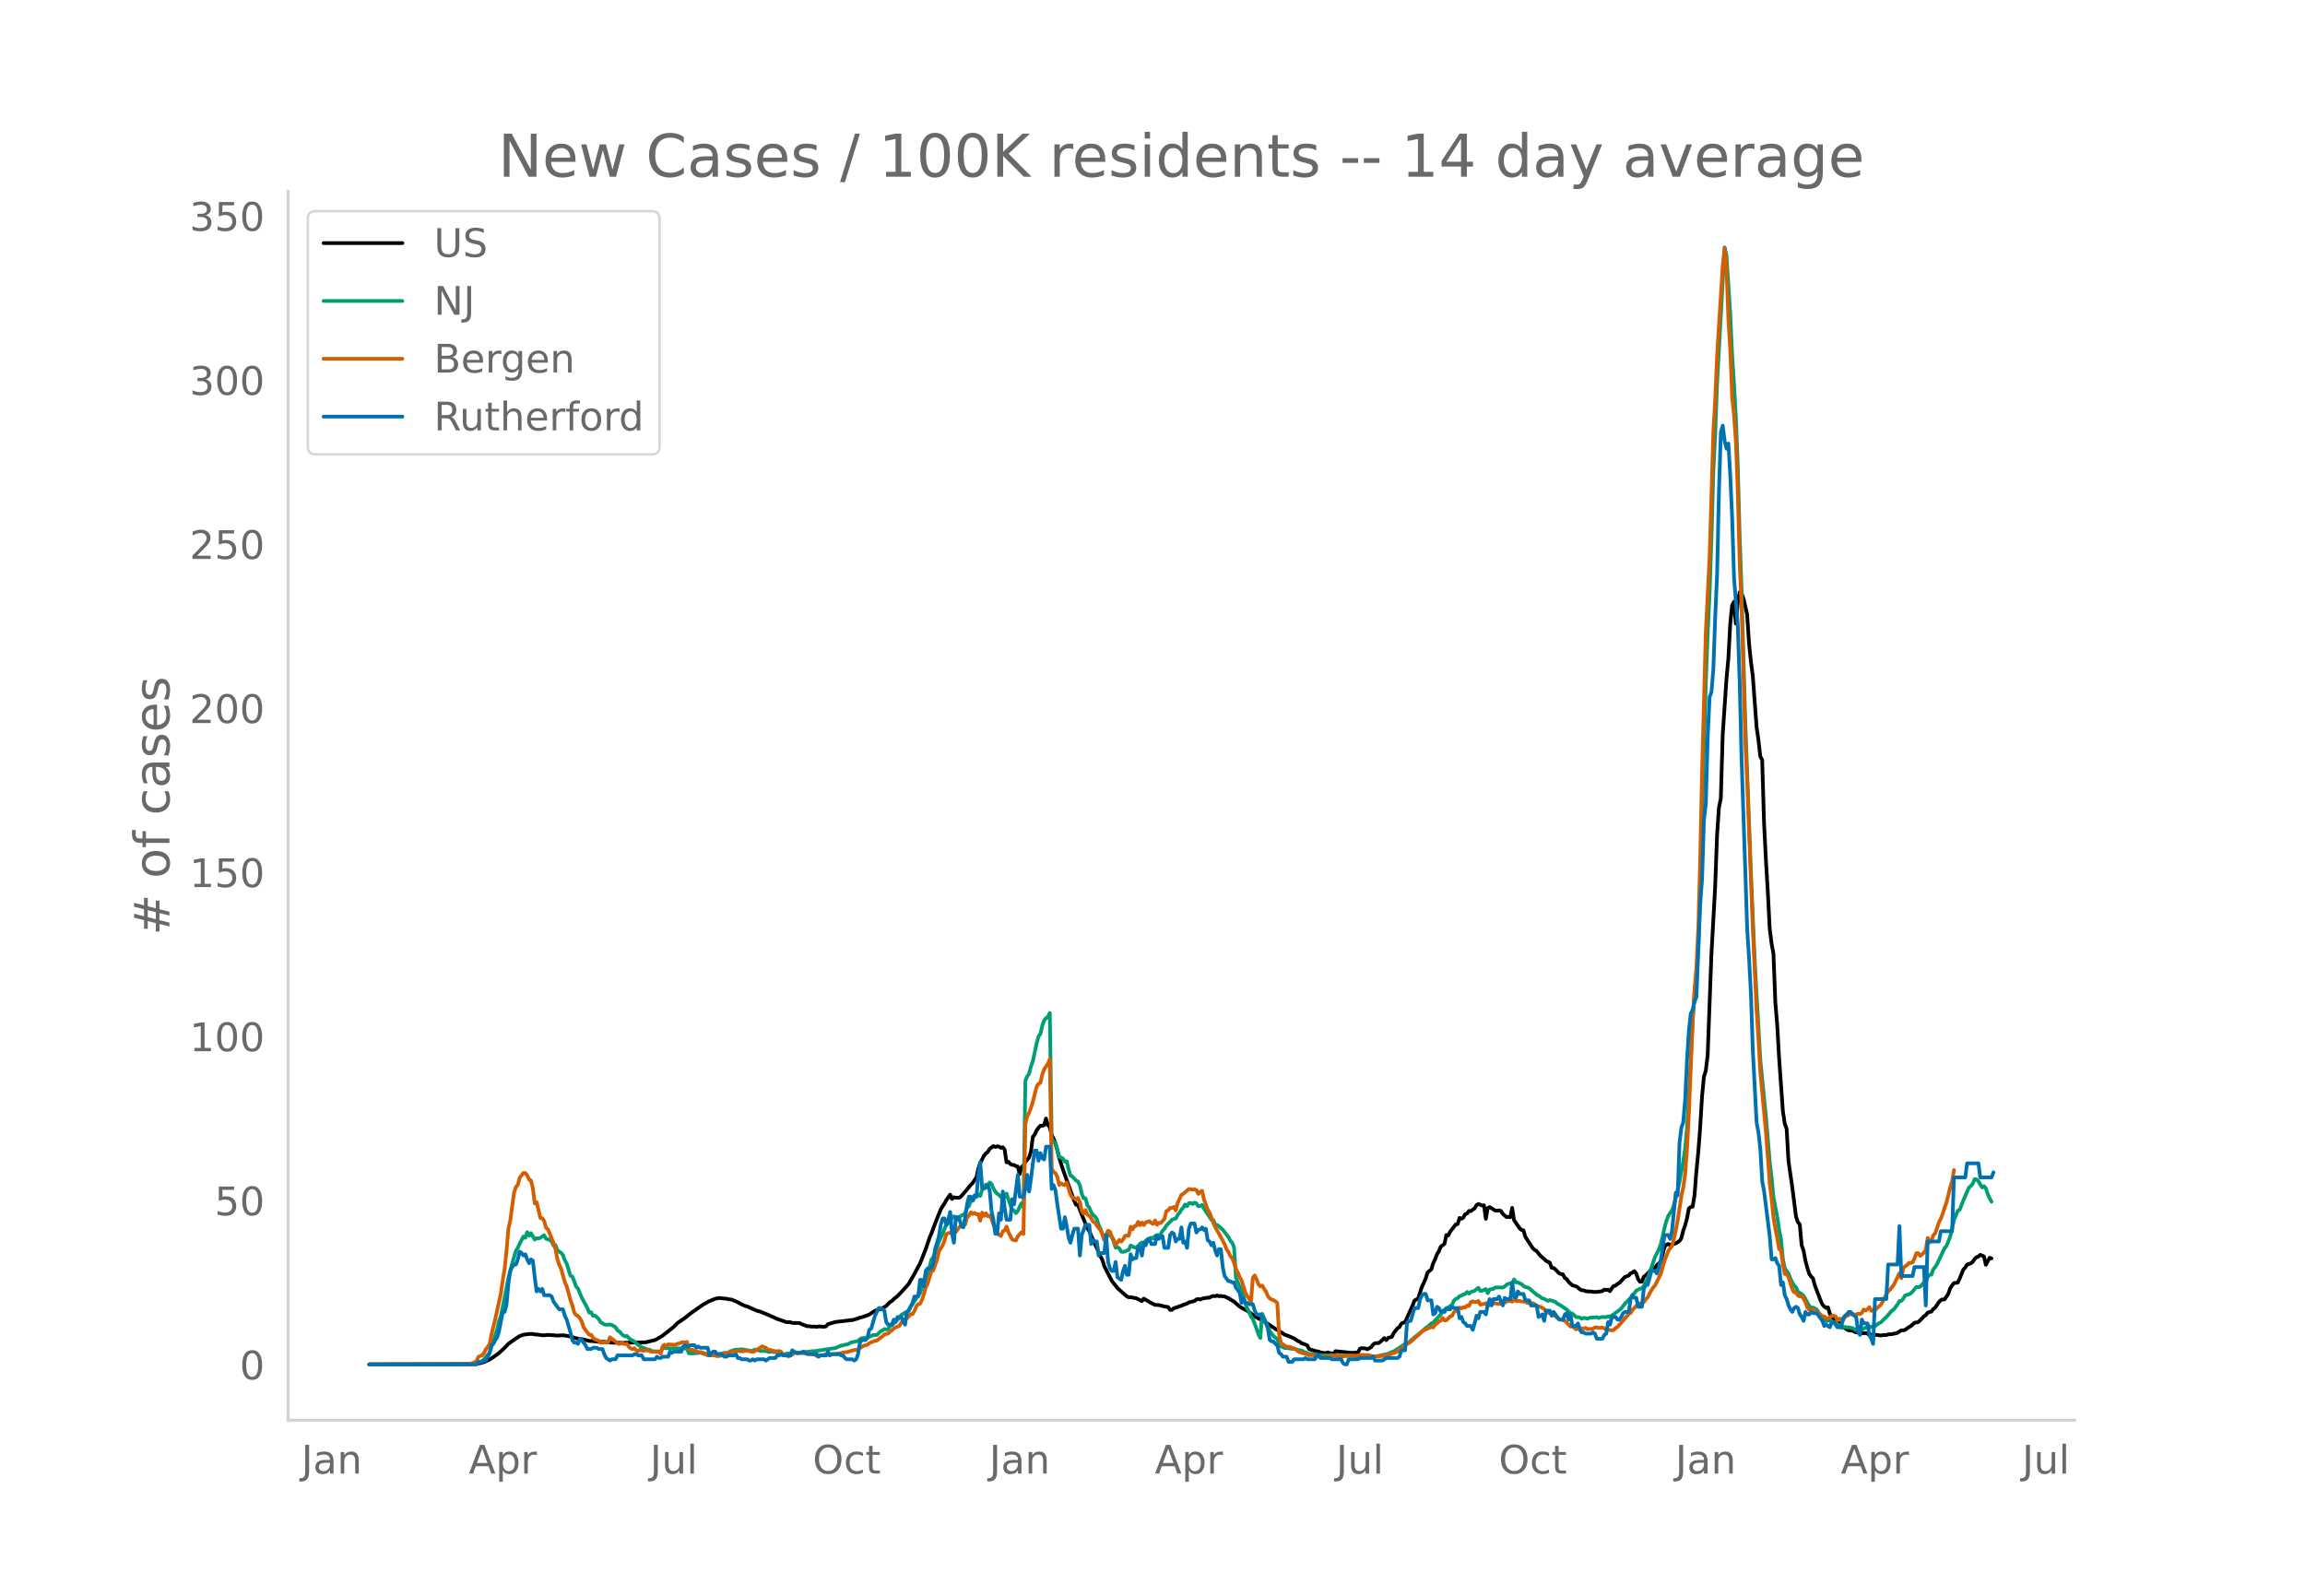 <svg height="864" viewBox="0 0 936 648" width="1248" xmlns="http://www.w3.org/2000/svg" xmlns:xlink="http://www.w3.org/1999/xlink"><defs><style>*{stroke-linecap:butt;stroke-linejoin:round}</style></defs><g id="figure_1"><path d="M0 648h936V0H0z" style="fill:#fff" id="patch_1"/><g id="axes_1"><path d="M117 576.72h725.4V77.76H117z" style="fill:none" id="patch_2"/><path clip-path="url(#p2a36d1662c)" d="m149.973 554.04 40.452-.082 3.053-.156 1.527-.275 1.526-.43 2.29-1.01 2.29-1.558 1.526-1.113 2.29-2.125 1.527-1.604 1.526-1.089 1.527-1.076 1.526-.981 1.527-.56 2.29-.277 1.526-.032.763.195 1.527.11 1.526.226.764.027 1.526-.173 2.29.146 1.526.137 2.29-.126 1.527.21 1.526.28 2.29.726 2.29.387.763.098 2.29.6 1.526.083 2.29.233 1.527.084.763-.043 3.053.346 3.816.053.763.12.764-.143 8.396-.183 3.816-.914 1.526-.827 1.527-.931 4.58-3.614 1.526-1.56 3.053-2.096 2.29-1.852 5.343-3.72.763-.361.763-.508 2.29-.988.763-.293 1.527-.33 2.29.246.763.045.763.196 1.526.216 2.29 1.033 1.527.827 1.526.693.763.166 3.817 1.705 1.526.427 3.053 1.232 3.817 1.724 3.816 1.31 1.526.006.764.306 3.053.049.763.442 2.29.863.763-.029.763.16 1.527-.01.763.141.763-.198 2.29.138.763-.185.764-.864 3.053-.893 3.816-.444 1.526-.168.764-.173.763.037 2.29-.707.763-.325.763-.127 3.053-1.096 2.29-1.555.763-.144.764-.372.763-.088.763-.514.763-.325.764-.544 1.526-1.545.763-.433.764-.772 1.526-1.219 1.527-1.587 1.526-1.675 1.527-1.751 2.29-3.99 2.29-4.26 2.289-5.782 1.526-4.537.764-1.77 1.526-4.11 2.29-5.697.763-1.334.764-1.084.763-1.426 1.526-2.2.764 1.76.763-.706.763.221 1.527-.059.763-.655 2.29-2.658 1.526-1.882.763-.722 1.527-2.349.763-3.545.763-2.166 1.527-3.022.763-.964.763-.549.764-1.266 1.526-1.154.763.342.764-.232.763.088.763.524.764-.234.763.92.763 5.209.763-.271.764.932.763.344.763.062.763.46.764.194.763 3.015.763-2.834.763-.634.764-1.46 1.526-1.785.763-2.518.764-5.796.763-1.017.763-1.63.763-1.082.764-.84.763-.01.763-.247.763-2.686.764 2.593.763.92.763 3.21.763 1.394.764 2.044.763 2.606.763 3.167 1.527 4.717 1.526 4.324 3.053 8.426.764 1.633.763-.021 1.526 3.973 2.29 5.507.763 1.23 1.527 3.417 3.053 6.83.763 1.45.763 2.51 3.053 5.978 2.29 2.924 3.053 2.736.764.637.763.374.763-.042 1.527.303.763.131 2.29 1.177.763-1.017 3.053 1.789 1.526.755 1.527.076 2.29.568 1.526.233.763 1.154.764-.025.763-.63 1.526-.494.764-.323.763-.19.763-.393 1.527-.485.763-.485 2.29-.589.763-.634.763-.152.764.198.763-.33 1.526-.322 1.527-.135.763-.438.763-.227.764.102.763-.283.763.297.763-.132.764.183.763.028 1.526.72 1.527.93.763.417 2.29 2.059 2.29 1.307.763.34 3.053 2.226 1.527.96 1.526.639 5.343 3.573 1.526.842 2.29 1.505 1.527.555 2.29.985 1.526 1.057.763.27.763.687.764.153 1.526.64.764 1.538 3.053.89.763.08.763.346 1.527.246.763.019.763-.28.763.311.764.071.763.211.763-1.064 6.87.69 1.526-.125.763-.045.763-1.53.764-.225 1.526.137.764.326 1.526-.884.763-1.002.764-.59 1.526-.071.763-.575 1.527-1.431.763.84.763-.923 1.527-.422.763-1.583 1.527-1.874.763-.472.763-1.384.763-.401.764-.24 3.053-6.692.763-2.043 1.526-.903 1.527-4.79.763-1.525.763-1.783.764-2.473 1.526-1.24.764-2.483.763-1.603.763-2.048.763-1.172.764-1.877 1.526-1.19.763-3.577.764.174.763-1.516 2.29-2.938.763-.13.763-2.537.763.345.764-.446.763-1.422.763-.247.763-1.028.764.048.763-.607.763-.462.763-1.346.764-.462.763.236.763.387.763-.112.764 5.487.763-4.378.763-.385 2.29 1.396.763.075.764-.135.763.22.763 1.183 1.527 1.315.763-.062.763.13.763-3.805.764 4.964 2.29 3.356.763.648.763.154.763 2.618 3.053 4.666.763.695.764.41 1.526 1.938 1.527 1.276.763.785 1.526.739.764 2.062.763.051.763.637 1.527 1.58.763.309.763.107.764 1.47.763.432.763 1.14 1.527 1.424 1.526.39.763.526.764.7.763.349.763.08.763.286 1.527.214.763-.073.763.195 1.527.019 2.29-.336.763-.606.763.129.763-.131.764.626.763-1.178.763-.928.764-.137.763-.698.763-.392 2.29-2.453 1.526-.534.764-.941.763-.284.763-.604.763.978.764 2.258.763 1.065.763-.01.763-1.964.764-.545 1.526-1.549.763-.974.764-.496.763-.092.763-1.118.763-.616.764-.845.763-2.688.763-3.292.763-.774.764-.36.763.39 2.29-.613 1.526-.998.764-1.1.763-3.058.763-2.189.763-2.745.764-4.11.763-.547.763-.203.763-4.448.764-9.88.763-7.652.763-9.971.763-12.725.764-7.987.763-2.506.763-6.211 1.527-40.966 1.526-27.679.763-20.773.764-11.25.763-3.643.763-25.825 1.527-22.635.763-8.247.763-14.117.763-7.604.764-1.484.763 8.9.763-8.482.764-4.29.763.316.763 2.171 1.527 6.518.763 11.653.763 7.513.763 5.679 1.527 20.786.763 5.253.763 6.78.764 1.452.763 25.58.763 15.282.763 12.648.764 14.859.763 6.195.763 4.09.763 19.839.764 9.176.763 13.286 1.526 21.538.764 5.167.763 2.02.763 13.216 1.527 10.578 1.526 11.942.763 2.25.764.937.763 8.482.763 2.07.764 4.113.763 2.905.763 2.432.763 1.123.764.734.763 2.858 2.29 6.006.763 1.74.763.859.763.562.764-.214.763 2.584 2.29 3.297.763.414.763.079.763 1.703.764-.14 1.526 1.002.763.38.764.13.763-.03.763.49.763.242 1.527.03.763.31 1.527-.066.763.198.763.66.764-.175.763-.052 1.526.138 1.527.232 1.526-.216.764.06.763-.301 1.526-.063.764-.225.763-.098.763-.246 1.527-1.011.763.014.763-.184 1.527-1.107.763-.394 1.526-1.379 1.527-.278 1.526-1.458.764-.886.763-.467.763-.992.764-.332.763-.118.763-1.038.763-.56 1.527-2.262.763-.782.763-.332.764.018 1.526-2.234.763-2.235.764-1.212.763-.943 1.526-.197.764-1.566 1.526-3.725.763-.76.764-1.287 1.526-.498.763-.6.764-1.123.763-.754.763-.268.763-.708 1.527.63.763 3.412 1.527-2.86.763.285h0" style="fill:none;stroke:#000;stroke-linecap:round;stroke-width:1.5" id="line2d_1"/><path clip-path="url(#p2a36d1662c)" d="m149.973 554.04 41.216-.105 2.29-.352.763-.329.763-.17.763-.471.763-.618 1.527-1.877.763-.77.763-2.646.764-2.066 1.526-4.836.763-3.4.764-2.109 2.29-11.329.763-4.06 1.526-5.85 1.527-5.132.763-1.196.763-1.727 1.527-2.895.763.553.763-2.336.764 1.45.763-1.02 1.526 2.605.764-.536.763.086.763-.274 1.527-1.062.763 1.451 1.526.45.764.626.763 1.685.763-.216.763 2.035.764.656.763.456.763.915.764 2.122.763 1.347 1.526 4.887.764.416.763 1.818.763 2.216.763.79 1.527 3.709 2.29 4.205.763 1.91.763-.193.763 1.447.764-.096 1.526 1.333.763 1.336 1.527.934.763.135 1.527-.096.763.184 1.526.888.764 1.32.763.372.763.925.763.654.764.473.763-.184.763.834.764.649 1.526.736 1.527 1.498.763.346.763.602 2.29.858.763.062.763.447.764.235 1.526.024.763-.021.764.42.763-1.809.763-.043.763.163.764-.035.763.141 1.526-.06 3.053-.04 1.527.125.763-.1.764 2.064 1.526-.013.763-.032.764-.143.763.002.763-.138.763.221.764.36.763.03.763.43 1.527.002 3.053-.403 2.29-.515 1.526-.018.763-.686.763-.114.764-.377 1.526-.157h.763l.764-.142 1.526.26 2.29.42.763-.025.764-.485 1.526.227.763.33 1.527-.025.763.017.763.294.764.075.763-.173.763.21.763.036 1.527.38.763.374.763.227.764-.076.763-.298 2.29-.026.763-.298.763-.17.763.218 1.527-.29.763.027 3.817-.463.763.016 8.396-1.282 2.29-.994.763-.021.763-.341.763-.048.763-.271.764-.521 3.053-.639.763-.787.763-.34 1.527-.178.763.096.763-.57.763-.248.764-.382 1.526-.061 1.527-1.426.763-.384.763-.559.764.146.763-.193.763-1.12.763-.405 2.29-2.29.763-.62.764-1.25 1.526-.961.763-.189.764-.896.763-1.514.763-.858 2.29-3.529.763-.902.763-2.283.764-1.495.763-2.08.763-1.524 1.527-6.2.763-.911.763-2.36.764-1.727.763-2.379 1.526-3.142.764-2.095.763-1.632.763-.534 1.527-2.116.763-.748.763.59.763.75.764-1.041.763-.622.763-.267.763-.655.764-2.183.763-.702.763-2.21.763.02.764-1.287.763-.433.763-.694.763.477.764-2.612.763-.338.763-1.723.763.686.764-1.499.763.577.763 1.894.763 1.214.764.916.763.42.763.936.764-.371.763.446.763-1.511.763 2.401 1.527 4.167.763.331.763 1.054.764-.902.763-1.72.763-1.414.763 1.613.764-51.356.763-1.78.763-1.118.763-2.974.764-2.102 1.526-7.22.763-2.78.764-.995.763-3.387.763-2.139.763-.926.764-.523.763-1.57.763 50.624.763 1.755.764.442.763 2.606.763 3.023.764.282.763.4.763 1.28.763-.204.764 3.288.763 2.514.763.407 1.527 1.685.763.363.763 1.583.763 3.352.764 1.885.763-.03.763 2.827.763 1.007.764 1.696.763 1.285.763.471.763 1.168.764 2.416.763 1.626 1.526 4.49.764-.518.763-1.927.763.014.763 1.267.764 1.75.763 2.465.763-.153.763.449.764 1.342.763.086.763-.147.764-.405.763-.238.763-1.818 1.527.816.763.09.763-.7.763-.904.764-.524.763.426.763-1.038.763-.704 1.527-.628.763.287.763-.986.764.343.763-.458.763-.666.763-1.37.764-.744.763-1.272 2.29-2.4.763-.344.763-.14.763-1.481.764-.857.763-1.28.763-.857.764-1.238.763.69.763-1.218.763-.146.764.497.763-.604.763.343.763 1.17.764-.156.763-.416.763 1.507 3.053 4.554.763.112.764 1.811.763.159.763.56 1.527 1.394 2.29 2.937.763 1.457.763.874.763 1.814.763 12.304.764 1.961 1.526 3.35 1.527 5.206.763 2.09.763 1.287.764 1.966.763 1.014 1.526 3.948.764 2.286.763 1.452.763-9.813 1.527 3.416 1.526 3.59 1.527 2.006.763.681.763.385.763 2.234.764.913 1.526.63 1.527.094 1.526.281 1.527.098.763.419.763.025.763.161.764.522.763.184 1.527.684 2.29.007 1.526.434 1.526.047 2.29.012 1.527-.108 2.29.235 2.29.103.762-.09.764.075 1.526-.067 3.816.294 1.527-.027 3.816.096 1.527-.132 3.816-.792.763-.197 1.527-.723.763-.243 1.527-.985 1.526-.993.763-.59 2.29-1.125 2.29-1.97 1.526-1.215 2.29-1.877.763-.772.764-.468 1.526-1.34.764-.365 2.29-2.519.763-.777.763-1.48 1.526-.828 2.29-1.62.763-1.707.764-.664.763-.301.763-.818.763-.244.764-.458.763-.214.763-.802.763.676.764-.618 1.526-.547 1.527-1.207.763 1.291.763-.096 1.527-.634.763 1.611.763-1.484 1.527-.244.763-.6 3.053.068.763-.446.764-.685.763-.401.763-.21.763.352.764-1.94.763 1.228.763-.045.763.46.764.278.763.79.763.413.763.161.764.298 3.053 2.652.763.404 1.526 1.09.764.2 1.526.828.763-.346 2.29.752.764.739.763.31 3.053 2.069 1.526 1.439.764.175 1.526 1.43.763.011.764.181.763.49.763-.35.763.082.764.238.763-.342 3.053-.277.763.344.763-.282.764-.15 1.526.108.763-.374.764.152 1.526-.99 2.29-1.661.763-.697 1.527-1.954 1.526-1.577.764-.74.763-1.26.763-.612.763-1.101 1.527-.724.763-.18.763-.942.764-1.62.763-1.33 1.526-4.514 1.527-4.404 1.526-2.953.764-2.197.763-2.964.763-3.557.763-2.793.764-2.115 1.526-2.34.763-1.93 1.527-6.103.763-3.462 1.527-8.525.763-4.87.763-8.196 1.527-27.845.763-15.952.763-11.057.764-6.915.763-11.614.763-23.024 1.527-58.17.763-26.52.763-20.477.763-15.698.764-22.634.763-27.198.763-15.156.763-20.92 3.053-54.733.764 3.427 1.526 23.704.763 16.645.764 11.796.763 13.573.763 19.817.764 28.261.763 21.638 1.526 53.963 2.29 61.32 1.527 35.468 2.29 40.444 2.29 23.147 1.526 18.245.763 6.39.763 7.9 1.527 8.062.763 5.142.763 3.785.763 8.08.764 3.737 1.526 2.16.763 2.01.764 1.607.763 1.25.763.768.763 1.783 1.527.9.763.752.764 1.245.763 1.546.763 1.232.763.833.764-.121.763.34.763.488.763 1.14.764 1.57.763.937.763.273.763.806.764-.272.763.008.763.217.763.397.764.203 2.29 1.645.763.415.763-.271.763.209.763-.098 1.527.333 1.526.813.764-.256.763-.078.763.068 1.527-.716 1.526-.526.764.336.763-.412.763.006 1.527-1.21.763-.276 1.526-1.511.764-.705 2.29-2.607.763-.51 1.526-2.012.763-1.353.764-.062.763-.914.763-1.338 1.527-.422.763-.41.763-.737 1.527-1.883.763.137.763-.21 1.527-1.67.763-.46.763-1.779.764-.973.763-.032.763-2.164.763-.885.764-1.239 3.053-6.446.763-.883 1.526-3.759 1.527-6.708 1.526-3.849.764-.328 1.526-3.95 2.29-5.148.763-.662.763-.875.764-1.855.763.078.763.746 1.527 2.561.763-.577.763.973.764 2.352.763 1.66.763 1.35h0" style="fill:none;stroke:#009e73;stroke-linecap:round;stroke-width:1.5" id="line2d_2"/><path clip-path="url(#p2a36d1662c)" d="m149.973 554.04 37.4-.071 3.816-.256 1.526-.53.763-.49.764-1.665.763-.45.763-.204.763-.96.764-1.541.763-.92.763-1.163.763-3.932 1.527-6.27 2.29-10.394.763-5.473.763-4.503.764-7.372.763-8.925.763-3.39 1.527-11.252.763-2.277.763-.837.763-2.92 1.527-1.961.763.05.763.95.764 1.665.763.45.763 3.195.763 6.065.764-.5 1.526 6.423.763.112.764 1.082.763 2.768.763.602 1.527 3.717.763 1.91.763 2.317.763 4.054.764 2.39.763 1.592 1.527 5.514.763 1.705 1.526 5.555.764 2.185.763 2.86.763 1.04.763.41.764.857.763 1.389.763 2.389 1.527 2.022.763.98.763-.01.763 1.174.764.653 1.526.552.763.817.764-.113 2.29.02.763-2.092 1.526 1.153.763.552.764.694.763.327.763-.48.763.337.764.153.763-.143.763 1.185.764.725.763.275.763-.347.763.848.764.418.763-.755.763.49h.763l.764-.225 1.526.276.763.378 3.053.081.764.674.763-2.869.763-.745.763.52.764-.674 2.29.194.763-.06.763-.41.763-.01.763-.5.764-.03.763.112.763-.286.764 2.89.763.418.763-.092.763.562.764.01.763.327 1.526.102.764.429.763.174.763.633.763-.245.764.03 1.526.307.763.275 1.527-.204 2.29-1.072.763.02.763-.449.763-.092.764-.265.763.234.763-.398.763.164 1.527.081.763-.275.763-.092 1.527.46.763.101.764-.204.763-.592 1.526-.899.764-.52 1.526.582.763.776.764.04 2.29.623 1.526-.112.763.235.763 1 .764.164 1.526.786.763-.398.764-.266.763-.806.763-.072.763.317.764-.235.763-.02 1.526.255 1.527-.153.763.367 1.527.204.763.623.763-.05.764-.246.763-.04.763-.235.763.102.764-.01.763-.266 2.29.02 1.526-.347.763-.04.764-.307 1.526-.163 3.053-.868.763.01.764-.255 1.526-1.021.763-.45 1.527-.388.763-.694 2.29-.899.763-.112 2.29-1.746.763-.735 1.527-.388.763-.746.763-.54.764-.746.763-.46 1.526-.612.764-1.369 1.526-1.245.763-.45.764-.765.763-.95.763.01.763-1.276.764-1.869.763-.929.763-.153.763-1.573.764-2.267.763-2.767.763-1.46 1.527-5.064.763-.358 1.527-4.34.763-3.44 1.526-2.42.764-1.981.763-2.635.763-.357 1.527-.266.763-2.001.763 1.807 1.527-2.042.763-.664.763.235.763-.592.764-2.798.763-.704.763-1.42.763.613.764-.398.763.572.763-.082.763 2.675.764-3.257.763 1.348.763-1.103.763 1.215.764-.266.763 1.359.763 2.256 1.527 3.42.763.848.763.388.764-1.878.763-.368.763-1.562.763 2.358 1.527 2.9.763.256.763.132.764-1.725 1.526-1.634.763.694.764-44.642.763-3.022.763-1.542.763-2.053.764-2.45 1.526-6.076.763-1.164.764-.388.763-3.38.763-2.164 1.527-2.237.763-1.838.763 44.336.763 1.522.764.418.763 1.552.763 3.278.764-.704.763.5.763.235.763-1.103 1.527 5.014.763 1.164.763.224.764.644.763-.766.763 1.848.763 3.584.764 1.031.763-1.51.763 1.827.763.541.764.899.763 1.44.763.387.763 1.195 1.527 1.98.763 1.655.763 2.134.764-2.113.763-1.583.763.439.763 2.022.764 1.337.763 2.053 1.526-2.094.764.715.763-.858.763-1.47.764-.153.763.082.763-3.635.763 1.072.764-1.318.763-.163.763-1.603.763 1.358.764-1.062.763 1 .763-1.061 1.527-.52.763.734.763.368.763-1.389.764 1.756.763-.786.763.092 1.527-1.715.763-3.145.763-.307.763-.99.764.02.763-.418.763 1.419.763-2.971 1.527-3.34.763-.398 1.527-1.358.763-.633 1.527.256.763-.072.763.225.763 1.582.764-.776.763-.48.763 3.503 1.527 4.125.763 1.256 1.526 4.135.764 1.716 1.526 2.675 2.29 4.258.763 2.093.763 1.052.764 1.644.763.98.763 1.757.763 2.47.764 1.481.763 1.869.763 1.358 1.527 4.911.763 1.501.763.899.764 1.603.763-9.935.763-.99.763 1.592.764 1.95.763.91.763-.338.763 1.389.764 1.031.763 1.88.763.928.763.43.764.295.763.45.763.633.763 12.804.764 3.86.763.153.763.623.763.327 1.527.153.763.46.763.132.764.429.763.725 1.526.653 2.29.562.764.408.763-.132 1.526.214 1.527.49.763.082 3.053-.204.763-.215 2.29-.122.763.275 1.527.133 3.053-.408 1.526-.03 1.527.101 1.526-.306 3.054.01 2.29.51 1.526.062 2.29-.174 1.526-.214 3.053-.98 1.527-.674.763-.592 1.526-1.46.764-.338.763-.592.763-.388.763-.541 1.527-1.41 2.29-1.95.763-.827.763-.52 2.29-.98.763-.266.764.102.763-1.133.763-.552.763-.745.764-.296.763-1.072.763.98.763-.102 1.527-1.532.763-.265.763-1.44.764-.684.763-.5.763-.685.763.307.764-.5.763.163.763-.797.763.153.764-1.572.763-.296.763.286.763.01.764-.44.763 1.492.763-.215.763-.071.764-.307.763 1.256.763-.806 1.527-.358.763-.02 1.527.265.763-.316.763-.03.763-.225.764-.5.763-.062.763-.204.763.378.764-1.032.763.756 1.526-.01.764.214.763.082.763-.174.763.715 1.527.04.763.062.763.378.764.766.763.224.763.072 1.527.868.763 1.062.763.439.763.214.764.715.763.122.763.388.764.705.763.541.763.051.763.358.764.224 2.29 2.308.763-.082 1.526 1.246.763-.541.764-.123.763.388.763-.092.763-.234.764.52.763-.122.763.081.763-.224.764-.409.763-.092.763.297 1.527-.194 1.526.755 2.29.398.763-.122.764-.868.763-.398 4.58-5.27.763-.428.763-1.297.763-.715.763-.867 1.527-1.042.763.02.763-.51.764-1.113.763-.786 1.526-2.86.764-1.184.763-.796 2.29-4.759 1.526-5.268 1.527-3.89.763-1.267.763-.817.763-2.93.764-3.41.763-4.034 1.527-10.068.763-3.503.763-5.299.763-10.589.764-14.346 1.526-38.087.763-11.988.764-9.19.763-15.806.763-28.202.763-35.616 1.527-56.773 1.526-30.112 1.527-50.748.763-13.336.763-17.828 2.29-36.412.763-6.893.764 8.465.763 20.412.763 12.457.763 19.32.764 7.249.763 10.854.763 20.412.764 28.53.763 18.215 1.526 54.241.764 16.552 2.29 60.01 1.526 32.9.763 11.63.763 13.478 2.29 24.394 1.527 20.728.763 6.361.763 7.577.763 4.493.764 3.594.763 4.564.763.531.763 5.606.764 3.952.763.081.763 1.154.763 2.665.764 2.247.763 1.286.763.082.763 1.195.764.418.763-.153.763 1.072.764 1.41.763 2.225.763.797.763-.123.764.051 1.526 1.41.763-.062 1.527 1.43.763.03.763.838.764-.133.763-.368.763-.561.763-.051.764.275.763 1.563.763-.664.763.286.764.45.763-1.471 2.29-1.154.763-.164.763.44.763-.082.764-.337.763.194.763-.541.764-1.348.763.378.763-.49.763-.838.764 1.511.763-.306.763.143.763-.909 1.527-1.347.763-1.205 1.527-3.115.763-1.215.763-.664 1.527-1.98 2.29-4.749.763 2.104.763-4.003.763-.868.763-.429.764-.867.763-.041.763-.245.763-1.634.764-2.104.763.031.763 1.093 1.527-1.318.763-1.102.763-4.881.764 1.817.763-.857.763-2.053.763-.776 1.527-4.452.763-1.542.763-1.97.764-2.482.763-2.021 1.526-6.25.764-2.41.763-4.564h0" style="fill:none;stroke:#d55e00;stroke-linecap:round;stroke-width:1.5" id="line2d_3"/><path clip-path="url(#p2a36d1662c)" d="M149.973 554.04h43.505l.764-1.04h1.526l.763-.52h.764l1.526-3.12.763-3.12.764-.521.763-1.56.763-1.04.763-2.6 1.527-7.801h.763l.764-3.12.763-8.322.763-5.2.763-1.56.764-1.04h.763l.763-2.08.763-3.121.764.52.763 1.04.763-.52.763 2.08.764 1.56.763-1.56.763.52.763 6.76.764 5.722.763-1.04.763 1.04.763-1.04.764 2.6h2.29l.763.52.763 2.08 2.29 3.12h1.526l.764 2.6.763 1.56 1.526 5.202.764 3.12.763 1.04h.763l.763.52.764-2.08.763.52 1.526 2.08.764 1.56h1.526l.763-.52h1.527l.763.52h1.527l.763 2.08.763 1.56 1.527 1.04.763-.52h1.526l.764-1.56h6.106l.763-.52h.763l.764.52h1.526l.763 1.56h4.58l.763-1.04.763.52h.764l.763-.52h2.29l.763-2.08.763.52.763-.52h3.053l.764-2.08.763-.52.763.52h.764l.763-.52h1.526l.764 1.04.763-.52.763.52h3.053l.763 3.12.764-1.04.763-.52h.763l.763 1.04h1.527l1.526 1.04h.764l.763-.52h2.29l.763-.52.763 1.56h.763l.764.52h2.29l.763.52h.763l.763-.52.764.52.763-.52h3.053l.763.52 1.527-1.04h2.29l.763-1.04h.763l.763-.52.763.52h3.053l.764-2.08 1.526 1.04h2.29l.763-.52 1.527 1.04h3.816l.763 1.04.764-.52h2.29l.763-1.56.763 1.56.763-.52h3.053l.763.52h.764l.763 1.04.763.52h2.29l.763.52.763-.52.764-2.08.763-4.68.763-1.04h1.527l.763-1.04.763-3.12.763-.52 1.527-5.201 1.527-3.12h.763l1.526 1.04.764 4.68.763 1.04h1.526l.764-2.08.763 1.04.763-2.08h1.527l1.526 3.12.763-5.2.764-.52 1.526-3.12.763-2.601h1.527l.763-6.76h.763l.764 2.6.763-6.241.763-1.04h1.527l.763-2.08.763-5.721 1.527-5.201.763-4.68.763-2.6h.764l.763 2.6.763-2.08.763-3.121.764 8.84.763 3.641.763-10.4h.763l.764 1.04.763 2.6.763.52.763-4.16.764-5.201.763-3.12h.763l.763 1.56.764-2.08.763.52.763-9.362.763-4.68.764 10.4h1.526l.763-1.04.764 2.08.763 8.322.763 3.64.763 5.72h.764l.763-8.32.763 2.6.764-11.441.763 6.76.763 4.681h1.527l.763-8.32.763 2.08 1.527-11.962.763 8.841h1.526l.764-3.12.763-5.72.763 6.76.763-5.2.764-6.241.763-5.201h.763l.763 4.16.764-3.12.763 2.08.763.52.763-5.2h1.527l.763 17.162.763-1.56.764 2.08.763 5.72 1.527 9.882h.763l.763-4.68.763 3.64.764 4.68.763 2.08.763-3.12.763-2.6h1.527l.763 10.92.763-8.32 1.527-4.16h1.526l.764 7.8.763-1.56.763.52h.763l.764 5.72.763-1.04h1.526l.764-7.28.763 10.921.763 2.6.763 1.04h.764l.763-3.64.763 6.24 1.527 1.041.763-3.64.763-2.08.764 3.64h.763l.763-8.321.763 2.08.764-.52h.763l.763-4.68h.763l.764 3.64.763-5.2.763 1.04.763-2.08.764-.52.763 2.08h1.526l.764-3.641.763 1.56.763-1.04h.763l.764 4.68h1.526l.763-5.2.764-1.04.763.52.763 3.12.763-1.04h.764l.763-4.68.763 6.24.764-.52.763 2.6.763-7.8.763-2.08h1.527l.763 3.64.763-1.04 1.527-.52v-.52l.763 1.04.763-.52.764 4.68.763.52.763 1.56.763-1.04.764 3.12.763 2.08.763-2.6h.763l.764 7.281.763 3.64 1.526 2.081h.764l.763.52h.763l.763 2.08 1.527 2.08.763 4.161.763-2.08.764 2.08h.763l.763.52h1.527l.763 2.6.763 1.56h1.527l.763 1.04.763 1.561.764 1.04.763 2.08.763 4.68.763.52h.764l.763 1.041.763.52.763 3.12.764.52.763 1.04h1.526l.764 2.08h1.526l.763-1.04h3.817l.763-.52.763.52h3.053l.764-1.56h.763l.763 1.04h3.816l.764.52h3.816l.763 1.56.763.521h.764l.763-2.08h3.816l.763-.52h4.58l.763-.52.764 1.56h3.053l1.526-1.04h4.58l.763-.52.763-2.6h1.527l.763-10.922.763-1.04h.763l1.527-5.2h1.526l.764-3.641.763-1.56.763-.52h.763l.764 2.6h1.526l.764 5.72.763-.52.763-2.6.763.52.764 1.56h1.526l.763-1.56.764.52h.763l.763-1.04.763.52h1.527l.763 4.16.763-.52.764 2.081.763.52.763 1.04h1.527l.763 1.56.763-2.6.763-3.12.764 1.04.763-2.6h1.526l.764 1.04.763-4.16.763-2.081.764 2.6.763-2.6h1.526l.764-1.04.763 2.08.763 1.56.763-3.12.764.52h1.526l.763-6.76.764 5.72.763.52.763-2.6.763 1.04h1.527l.763 2.6h1.527l.763 2.08h2.29l.763 4.68 1.526-1.04.764 2.601.763-4.16h1.526l.764 2.08.763-1.56 2.29 3.12h1.526l.764-2.08.763-.52.763 2.6.763-2.08.764 4.68h1.526l.763-1.04.764 2.6.763 1.04h.763l.763.52h2.29l.763-.52.764.52.763 2.08h2.29l.763-1.56.763-.52.763-4.68.764 1.04.763-3.12h1.527l.763 1.04h.763l.763-1.04.764-1.56.763-.52h1.526l.764-5.201.763-1.56.763 1.04h.763l.764 3.64h1.526l.763-7.28.764-1.56h.763l.763-2.601.763-3.12h1.527l.763 1.04 1.527-5.2 1.526-10.402h1.527l.763 1.56.763-3.12 1.527-15.602.763 1.04.763-21.322.764-6.241.763-2.08.763-9.361.763-16.122.764-11.962.763-6.76.763-1.56.763-3.12.764-2.081 1.526-37.444.763-10.402.764-23.922.763-6.761.763-27.043.763-16.122.764-2.08.763-9.361.763-21.323.763-17.162.764-34.324.763-23.403.763-2.6.763 6.24.764 3.121.763-2.08.763 13.002.763 17.161.764 24.443 1.526 19.242.764 22.883.763 31.204 1.526 45.765.764 23.403.763 11.961.763 14.562.763 22.882 1.527 29.124.763 4.16.763 6.761.764 13.001.763 4.16 2.29 18.203.763 9.361h.763l.763-.52.764 2.08.763 1.04.763 7.801.763-1.04.764 5.2.763 1.56.763 2.601.763 1.56.764 1.04.763-1.56.763-.52.763.52.764 2.6.763 1.04.763 1.561.764-3.64.763 1.04h.763l.763-1.04.764.52h1.526l2.29 3.12.763 2.08.763-.52 1.527 1.04.763-2.08h.763l1.527 2.08h1.526l.764-3.64.763-1.04.763-.52.763-1.04h.764l.763 1.04 1.526 1.04.764 6.24.763 1.04.763-6.24.764 1.56h1.526l.763 4.68.764 1.56.763 2.081.763-18.202h4.58l.763-14.042h3.816l.763-15.601.764 20.282h4.58l.762-3.64h3.817l.763 15.601.763-26.003h4.58l.763-4.16h4.58l.763-21.843h4.58l.763-5.72h4.58l.762 5.72h4.58l.763-2.08h0" style="fill:none;stroke:#0072b2;stroke-linecap:round;stroke-width:1.5" id="line2d_4"/><path d="M117 576.72V77.76" style="fill:none;stroke:#d3d3d3;stroke-linecap:square;stroke-linejoin:miter;stroke-width:1.25" id="patch_3"/><path d="M117 576.72h725.4" style="fill:none;stroke:#d3d3d3;stroke-linecap:square;stroke-linejoin:miter;stroke-width:1.25" id="patch_4"/><g id="matplotlib.axis_1"><g id="xtick_1"><g style="fill:#696969" transform="matrix(.16 0 0 -.16 122.375 598.378)" id="text_1"><defs><path d="M9.813 72.906h9.859V5.078q0-13.187-5-19.14-5-5.954-16.094-5.954h-3.75v8.297h3.078q6.531 0 9.219 3.672Q9.813-4.39 9.813 5.078z" id="DejaVuSans-74"/><path d="M34.281 27.484q-10.89 0-15.093-2.484-4.204-2.484-4.204-8.5 0-4.781 3.157-7.594 3.156-2.797 8.562-2.797 7.485 0 12 5.297 4.516 5.297 4.516 14.078v2zm17.922 3.72V0H43.22v8.297Q40.14 3.328 35.547.953q-4.594-2.375-11.234-2.375-8.391 0-13.36 4.719Q6 8.016 6 15.922q0 9.219 6.172 13.906 6.187 4.688 18.437 4.688h12.61v.89q0 6.203-4.078 9.594-4.078 3.39-11.453 3.39-4.688 0-9.141-1.124-4.438-1.125-8.531-3.375v8.312q4.921 1.906 9.562 2.844 4.64.953 9.031.953 11.875 0 17.735-6.156 5.86-6.14 5.86-18.64z" id="DejaVuSans-97"/><path d="M54.89 33.016V0h-8.984v32.719q0 7.765-3.031 11.61-3.031 3.858-9.078 3.858-7.281 0-11.484-4.64-4.204-4.625-4.204-12.64V0H9.08v54.688h9.03v-8.5q3.235 4.937 7.594 7.374Q30.078 56 35.797 56q9.422 0 14.25-5.828 4.844-5.828 4.844-17.156z" id="DejaVuSans-110"/></defs><use xlink:href="#DejaVuSans-74"/><use x="29.492" xlink:href="#DejaVuSans-97"/><use x="90.771" xlink:href="#DejaVuSans-110"/></g></g><g id="xtick_2"><g style="fill:#696969" transform="matrix(.16 0 0 -.16 190.324 598.378)" id="text_2"><defs><path d="M34.188 63.188 20.797 26.906h26.812zm-5.579 9.718h11.188L67.578 0h-10.25l-6.64 18.703h-32.86L11.188 0H.78z" id="DejaVuSans-65"/><path d="M18.11 8.203v-29H9.077v75.484h9.031v-8.296q2.844 4.875 7.157 7.234Q29.594 56 35.594 56q9.968 0 16.187-7.906 6.235-7.907 6.235-20.797T51.78 6.484q-6.218-7.906-16.187-7.906-6 0-10.328 2.375-4.313 2.375-7.157 7.25zm30.578 19.094q0 9.906-4.079 15.547-4.078 5.64-11.203 5.64-7.14 0-11.218-5.64-4.079-5.64-4.079-15.547 0-9.906 4.078-15.547 4.079-5.64 11.22-5.64 7.124 0 11.202 5.64t4.078 15.547z" id="DejaVuSans-112"/><path d="M41.11 46.297q-1.516.875-3.297 1.281Q36.03 48 33.89 48q-7.625 0-11.703-4.953-4.079-4.953-4.079-14.234V0H9.08v54.688h9.03v-8.5q2.844 4.984 7.375 7.39Q30.031 56 36.531 56q.922 0 2.047-.125 1.125-.11 2.484-.36z" id="DejaVuSans-114"/></defs><use xlink:href="#DejaVuSans-65"/><use x="68.408" xlink:href="#DejaVuSans-112"/><use x="131.885" xlink:href="#DejaVuSans-114"/></g></g><g id="xtick_3"><g style="fill:#696969" transform="matrix(.16 0 0 -.16 263.968 598.378)" id="text_3"><defs><path d="M8.5 21.578v33.11h8.984V21.922q0-7.766 3.016-11.656 3.031-3.875 9.094-3.875 7.265 0 11.484 4.64 4.234 4.64 4.234 12.656v31h8.985V0h-8.984v8.406Q42.047 3.422 37.718 1q-4.313-2.422-10.032-2.422-9.421 0-14.312 5.86Q8.5 10.296 8.5 21.578zM31.11 56z" id="DejaVuSans-117"/><path d="M9.422 75.984h8.984V0H9.422z" id="DejaVuSans-108"/></defs><use xlink:href="#DejaVuSans-74"/><use x="29.492" xlink:href="#DejaVuSans-117"/><use x="92.871" xlink:href="#DejaVuSans-108"/></g></g><g id="xtick_4"><g style="fill:#696969" transform="matrix(.16 0 0 -.16 330.008 598.378)" id="text_4"><defs><path d="M39.406 66.219q-10.75 0-17.078-8.016-6.312-8-6.312-21.828 0-13.766 6.312-21.781 6.328-8 17.078-8 10.735 0 17.016 8 6.281 8.015 6.281 21.781 0 13.828-6.281 21.828-6.281 8.016-17.016 8.016zm0 8q15.328 0 24.5-10.281 9.188-10.282 9.188-27.563 0-17.234-9.188-27.516-9.172-10.28-24.5-10.28-15.375 0-24.593 10.25-9.204 10.265-9.204 27.546t9.204 27.563q9.218 10.28 24.593 10.28z" id="DejaVuSans-79"/><path d="M48.781 52.594v-8.407q-3.812 2.11-7.64 3.157-3.828 1.047-7.735 1.047-8.75 0-13.593-5.547-4.829-5.532-4.829-15.547 0-10.016 4.829-15.563 4.843-5.53 13.593-5.53 3.907 0 7.735 1.046 3.828 1.047 7.64 3.156V2.094Q45.016.344 40.984-.531q-4.015-.89-8.562-.89-12.36 0-19.64 7.765-7.266 7.765-7.266 20.953 0 13.375 7.343 21.031Q20.22 56 33.016 56q4.14 0 8.093-.86 3.953-.843 7.672-2.546z" id="DejaVuSans-99"/><path d="M18.313 70.219V54.688h18.5v-6.985h-18.5V18.016q0-6.688 1.828-8.594 1.828-1.906 7.453-1.906h9.218V0h-9.218q-10.407 0-14.36 3.875-3.953 3.89-3.953 14.14v29.688H2.687v6.984h6.594V70.22z" id="DejaVuSans-116"/></defs><use xlink:href="#DejaVuSans-79"/><use x="78.711" xlink:href="#DejaVuSans-99"/><use x="133.691" xlink:href="#DejaVuSans-116"/></g></g><g id="xtick_5"><g style="fill:#696969" transform="matrix(.16 0 0 -.16 401.727 598.378)" id="text_5"><use xlink:href="#DejaVuSans-74"/><use x="29.492" xlink:href="#DejaVuSans-97"/><use x="90.771" xlink:href="#DejaVuSans-110"/></g></g><g id="xtick_6"><g style="fill:#696969" transform="matrix(.16 0 0 -.16 468.913 598.378)" id="text_6"><use xlink:href="#DejaVuSans-65"/><use x="68.408" xlink:href="#DejaVuSans-112"/><use x="131.885" xlink:href="#DejaVuSans-114"/></g></g><g id="xtick_7"><g style="fill:#696969" transform="matrix(.16 0 0 -.16 542.557 598.378)" id="text_7"><use xlink:href="#DejaVuSans-74"/><use x="29.492" xlink:href="#DejaVuSans-117"/><use x="92.871" xlink:href="#DejaVuSans-108"/></g></g><g id="xtick_8"><g style="fill:#696969" transform="matrix(.16 0 0 -.16 608.597 598.378)" id="text_8"><use xlink:href="#DejaVuSans-79"/><use x="78.711" xlink:href="#DejaVuSans-99"/><use x="133.691" xlink:href="#DejaVuSans-116"/></g></g><g id="xtick_9"><g style="fill:#696969" transform="matrix(.16 0 0 -.16 680.316 598.378)" id="text_9"><use xlink:href="#DejaVuSans-74"/><use x="29.492" xlink:href="#DejaVuSans-97"/><use x="90.771" xlink:href="#DejaVuSans-110"/></g></g><g id="xtick_10"><g style="fill:#696969" transform="matrix(.16 0 0 -.16 747.502 598.378)" id="text_10"><use xlink:href="#DejaVuSans-65"/><use x="68.408" xlink:href="#DejaVuSans-112"/><use x="131.885" xlink:href="#DejaVuSans-114"/></g></g><g id="xtick_11"><g style="fill:#696969" transform="matrix(.16 0 0 -.16 821.146 598.378)" id="text_11"><use xlink:href="#DejaVuSans-74"/><use x="29.492" xlink:href="#DejaVuSans-117"/><use x="92.871" xlink:href="#DejaVuSans-108"/></g></g></g><g id="matplotlib.axis_2"><g id="ytick_1"><g style="fill:#696969" transform="matrix(.16 0 0 -.16 97.32 560.119)" id="text_12"><defs><path d="M31.781 66.406q-7.61 0-11.453-7.5Q16.5 51.422 16.5 36.375q0-14.984 3.828-22.484 3.844-7.5 11.453-7.5 7.672 0 11.5 7.5 3.844 7.5 3.844 22.484 0 15.047-3.844 22.531-3.828 7.5-11.5 7.5zm0 7.813q12.266 0 18.735-9.703 6.468-9.688 6.468-28.141 0-18.406-6.468-28.11-6.47-9.687-18.735-9.687-12.25 0-18.718 9.688-6.47 9.703-6.47 28.109 0 18.453 6.47 28.14Q19.53 74.22 31.78 74.22z" id="DejaVuSans-48"/></defs><use xlink:href="#DejaVuSans-48"/></g></g><g id="ytick_2"><g style="fill:#696969" transform="matrix(.16 0 0 -.16 87.14 493.488)" id="text_13"><defs><path d="M10.797 72.906h38.719v-8.312H19.828v-17.86q2.14.735 4.281 1.094 2.157.36 4.313.36 12.203 0 19.328-6.688 7.14-6.688 7.14-18.11 0-11.765-7.328-18.296-7.328-6.516-20.656-6.516-4.593 0-9.36.781-4.75.782-9.827 2.344v9.922q4.39-2.39 9.078-3.563 4.687-1.171 9.906-1.171 8.453 0 13.375 4.437 4.938 4.438 4.938 12.063 0 7.609-4.938 12.047-4.922 4.453-13.375 4.453-3.953 0-7.89-.875-3.922-.875-8.016-2.735z" id="DejaVuSans-53"/></defs><use xlink:href="#DejaVuSans-53"/><use x="63.623" xlink:href="#DejaVuSans-48"/></g></g><g id="ytick_3"><g style="fill:#696969" transform="matrix(.16 0 0 -.16 76.96 426.858)" id="text_14"><defs><path d="M12.406 8.297h16.11v55.625l-17.532-3.516v8.985l17.438 3.515h9.86V8.296H54.39V0H12.406z" id="DejaVuSans-49"/></defs><use xlink:href="#DejaVuSans-49"/><use x="63.623" xlink:href="#DejaVuSans-48"/><use x="127.246" xlink:href="#DejaVuSans-48"/></g></g><g id="ytick_4"><g style="fill:#696969" transform="matrix(.16 0 0 -.16 76.96 360.227)" id="text_15"><use xlink:href="#DejaVuSans-49"/><use x="63.623" xlink:href="#DejaVuSans-53"/><use x="127.246" xlink:href="#DejaVuSans-48"/></g></g><g id="ytick_5"><g style="fill:#696969" transform="matrix(.16 0 0 -.16 76.96 293.596)" id="text_16"><defs><path d="M19.188 8.297h34.421V0H7.33v8.297q5.609 5.812 15.296 15.594 9.703 9.797 12.188 12.64 4.734 5.313 6.609 9 1.89 3.688 1.89 7.25 0 5.813-4.078 9.469-4.078 3.672-10.625 3.672-4.64 0-9.797-1.61-5.14-1.609-11-4.89v9.969Q13.767 71.78 18.938 73q5.188 1.219 9.485 1.219 11.328 0 18.062-5.672 6.735-5.656 6.735-15.125 0-4.5-1.688-8.531-1.672-4.016-6.125-9.485-1.218-1.422-7.765-8.187-6.532-6.766-18.453-18.922z" id="DejaVuSans-50"/></defs><use xlink:href="#DejaVuSans-50"/><use x="63.623" xlink:href="#DejaVuSans-48"/><use x="127.246" xlink:href="#DejaVuSans-48"/></g></g><g id="ytick_6"><g style="fill:#696969" transform="matrix(.16 0 0 -.16 76.96 226.966)" id="text_17"><use xlink:href="#DejaVuSans-50"/><use x="63.623" xlink:href="#DejaVuSans-53"/><use x="127.246" xlink:href="#DejaVuSans-48"/></g></g><g id="ytick_7"><g style="fill:#696969" transform="matrix(.16 0 0 -.16 76.96 160.335)" id="text_18"><defs><path d="M40.578 39.313Q47.656 37.797 51.625 33q3.984-4.781 3.984-11.813 0-10.78-7.422-16.703-7.421-5.906-21.093-5.906-4.578 0-9.438.906-4.86.907-10.031 2.72v9.515q4.094-2.39 8.969-3.61 4.89-1.218 10.218-1.218 9.266 0 14.125 3.656 4.86 3.656 4.86 10.64 0 6.454-4.516 10.079-4.515 3.64-12.562 3.64h-8.5v8.11h8.89q7.266 0 11.125 2.906 3.86 2.906 3.86 8.375 0 5.61-3.985 8.61-3.968 3.015-11.39 3.015-4.063 0-8.703-.89-4.641-.876-10.203-2.72v8.782q5.624 1.562 10.53 2.344 4.907.78 9.25.78 11.235 0 17.766-5.109 6.547-5.093 6.547-13.78 0-6.063-3.468-10.235-3.47-4.172-9.86-5.782z" id="DejaVuSans-51"/></defs><use xlink:href="#DejaVuSans-51"/><use x="63.623" xlink:href="#DejaVuSans-48"/><use x="127.246" xlink:href="#DejaVuSans-48"/></g></g><g id="ytick_8"><g style="fill:#696969" transform="matrix(.16 0 0 -.16 76.96 93.705)" id="text_19"><use xlink:href="#DejaVuSans-51"/><use x="63.623" xlink:href="#DejaVuSans-53"/><use x="127.246" xlink:href="#DejaVuSans-48"/></g></g><g style="fill:#696969" transform="matrix(0 -.2 -.2 0 68.8 379.813)" id="text_20"><defs><path d="M51.125 44H36.922l-4.11-16.313h14.313zm-7.328 27.781-5.078-20.265h14.265L58.11 71.78h7.813L60.89 51.516h15.234V44h-17.14l-4-16.313h15.53V20.22H53.079L48 0h-7.813l5.032 20.219H30.906L25.875 0h-7.86l5.079 20.219H7.719v7.468h17.187L29 44H13.281v7.516h17.625l4.985 20.265z" id="DejaVuSans-35"/><path d="M30.61 48.39q-7.22 0-11.422-5.64-4.204-5.64-4.204-15.453 0-9.813 4.172-15.453 4.188-5.64 11.453-5.64 7.188 0 11.375 5.655 4.203 5.672 4.203 15.438 0 9.719-4.203 15.406-4.187 5.688-11.375 5.688zm0 7.61q11.718 0 18.406-7.625 6.703-7.61 6.703-21.078 0-13.422-6.703-21.078-6.688-7.64-18.407-7.64-11.765 0-18.437 7.64-6.656 7.656-6.656 21.078 0 13.469 6.656 21.078Q18.844 56 30.609 56z" id="DejaVuSans-111"/><path d="M37.11 75.984V68.5h-8.594q-4.828 0-6.72-1.953-1.874-1.953-1.874-7.031v-4.828h14.797v-6.985H19.922V0H10.89v47.703H2.297v6.984h8.594V58.5q0 9.125 4.25 13.297 4.25 4.187 13.468 4.187z" id="DejaVuSans-102"/><path d="M44.281 53.078v-8.5q-3.797 1.953-7.906 2.922-4.094.984-8.5.984-6.688 0-10.031-2.047-3.344-2.046-3.344-6.156 0-3.125 2.39-4.906 2.391-1.781 9.626-3.39l3.078-.688q9.562-2.047 13.593-5.781 4.032-3.735 4.032-10.422 0-7.625-6.032-12.078-6.03-4.438-16.578-4.438-4.39 0-9.156.86Q10.688.296 5.422 2v9.281q4.984-2.594 9.812-3.89 4.829-1.282 9.579-1.282 6.343 0 9.75 2.172 3.421 2.172 3.421 6.125 0 3.656-2.468 5.61-2.453 1.953-10.813 3.765l-3.125.735q-8.344 1.75-12.062 5.39-3.704 3.64-3.704 9.985 0 7.718 5.47 11.906Q16.75 56 26.811 56q4.97 0 9.36-.734 4.406-.72 8.11-2.188z" id="DejaVuSans-115"/><path d="M56.203 29.594v-4.39H14.891q.593-9.282 5.593-14.142 5-4.859 13.938-4.859 5.172 0 10.031 1.266 4.86 1.265 9.656 3.812v-8.5Q49.266.734 44.187-.344 39.11-1.422 33.892-1.422q-13.094 0-20.735 7.61-7.64 7.625-7.64 20.625 0 13.421 7.25 21.296Q20.016 56 32.328 56q11.031 0 17.453-7.11 6.422-7.093 6.422-19.296zm-8.984 2.64q-.094 7.36-4.125 11.75-4.032 4.407-10.672 4.407-7.516 0-12.031-4.25-4.516-4.25-5.203-11.97z" id="DejaVuSans-101"/></defs><use xlink:href="#DejaVuSans-35"/><use x="83.789" xlink:href="#DejaVuSans-32"/><use x="115.576" xlink:href="#DejaVuSans-111"/><use x="176.758" xlink:href="#DejaVuSans-102"/><use x="211.963" xlink:href="#DejaVuSans-32"/><use x="243.75" xlink:href="#DejaVuSans-99"/><use x="298.73" xlink:href="#DejaVuSans-97"/><use x="360.01" xlink:href="#DejaVuSans-115"/><use x="412.109" xlink:href="#DejaVuSans-101"/><use x="473.633" xlink:href="#DejaVuSans-115"/></g></g><g style="fill:#696969" transform="matrix(.24 0 0 -.24 202.252 71.76)" id="text_21"><defs><path d="M9.813 72.906h13.28l32.329-60.984v60.984h9.562V0h-13.28L19.39 60.984V0H9.813z" id="DejaVuSans-78"/><path d="M4.203 54.688h8.985l11.234-42.672 11.172 42.672h10.593l11.235-42.672 11.187 42.672h8.985L63.28 0H52.688L40.922 44.828 29.109 0H18.5z" id="DejaVuSans-119"/><path d="M64.406 67.281v-10.39q-4.984 4.64-10.625 6.922-5.64 2.296-11.984 2.296-12.5 0-19.14-7.64-6.641-7.64-6.641-22.094 0-14.406 6.64-22.047 6.64-7.64 19.14-7.64 6.345 0 11.985 2.296 5.64 2.297 10.625 6.938V5.609Q59.234 2.094 53.437.33q-5.78-1.75-12.218-1.75-16.563 0-26.094 10.124-9.516 10.14-9.516 27.672 0 17.578 9.516 27.703 9.531 10.14 26.094 10.14 6.531 0 12.312-1.734 5.797-1.734 10.875-5.203z" id="DejaVuSans-67"/><path d="M25.39 72.906h8.297L8.297-9.28H0z" id="DejaVuSans-47"/><path d="M9.813 72.906h9.859V42.094L52.39 72.906h12.703L28.906 38.922 67.672 0H54.688L19.672 35.11V0h-9.86z" id="DejaVuSans-75"/><path d="M9.422 54.688h8.984V0H9.422zm0 21.296h8.984v-11.39H9.422z" id="DejaVuSans-105"/><path d="M45.406 46.39v29.594h8.985V0h-8.985v8.203Q42.578 3.328 38.25.953q-4.313-2.375-10.375-2.375-9.906 0-16.14 7.906-6.22 7.922-6.22 20.813 0 12.89 6.22 20.797Q17.968 56 27.874 56q6.063 0 10.375-2.375 4.328-2.36 7.156-7.234zm-30.61-19.093q0-9.906 4.079-15.547 4.078-5.64 11.203-5.64 7.125 0 11.219 5.64 4.11 5.64 4.11 15.547 0 9.906-4.11 15.547-4.094 5.64-11.219 5.64-7.125 0-11.203-5.64-4.078-5.64-4.078-15.547z" id="DejaVuSans-100"/><path d="M4.89 31.39h26.313v-8H4.891z" id="DejaVuSans-45"/><path d="M37.797 64.313 12.89 25.39h24.906zm-2.594 8.593H47.61V25.391h10.407v-8.203H47.609V0h-9.812v17.188H4.89v9.515z" id="DejaVuSans-52"/><path d="M32.172-5.078q-3.797-9.766-7.422-12.735-3.61-2.984-9.656-2.984H7.906v7.516h5.282q3.703 0 5.75 1.765Q21-9.766 23.483-3.219l1.61 4.094-22.11 53.813H12.5l17.094-42.766 17.093 42.766h9.516z" id="DejaVuSans-121"/><path d="M2.984 54.688H12.5L29.594 8.797l17.093 45.89h9.516L35.687 0H23.485z" id="DejaVuSans-118"/><path d="M45.406 27.984q0 9.766-4.031 15.125-4.016 5.375-11.297 5.375-7.219 0-11.25-5.375-4.031-5.359-4.031-15.125 0-9.718 4.031-15.093t11.25-5.375q7.281 0 11.297 5.375 4.031 5.375 4.031 15.093zm8.985-21.203q0-13.953-6.203-20.765Q42-20.797 29.203-20.797q-4.734 0-8.937.703-4.203.703-8.157 2.172v8.735q3.954-2.141 7.813-3.157 3.86-1.031 7.86-1.031 8.843 0 13.234 4.61 4.39 4.609 4.39 13.937v4.453q-2.781-4.844-7.125-7.234Q33.938 0 27.875 0 17.828 0 11.672 7.656q-6.156 7.672-6.156 20.328 0 12.688 6.156 20.344Q17.828 56 27.875 56q6.063 0 10.406-2.39 4.344-2.391 7.125-7.22v8.297h8.985z" id="DejaVuSans-103"/></defs><use xlink:href="#DejaVuSans-78"/><use x="74.805" xlink:href="#DejaVuSans-101"/><use x="136.328" xlink:href="#DejaVuSans-119"/><use x="218.115" xlink:href="#DejaVuSans-32"/><use x="249.902" xlink:href="#DejaVuSans-67"/><use x="319.727" xlink:href="#DejaVuSans-97"/><use x="381.006" xlink:href="#DejaVuSans-115"/><use x="433.105" xlink:href="#DejaVuSans-101"/><use x="494.629" xlink:href="#DejaVuSans-115"/><use x="546.729" xlink:href="#DejaVuSans-32"/><use x="578.516" xlink:href="#DejaVuSans-47"/><use x="612.207" xlink:href="#DejaVuSans-32"/><use x="643.994" xlink:href="#DejaVuSans-49"/><use x="707.617" xlink:href="#DejaVuSans-48"/><use x="771.24" xlink:href="#DejaVuSans-48"/><use x="834.863" xlink:href="#DejaVuSans-75"/><use x="900.439" xlink:href="#DejaVuSans-32"/><use x="932.227" xlink:href="#DejaVuSans-114"/><use x="971.09" xlink:href="#DejaVuSans-101"/><use x="1032.613" xlink:href="#DejaVuSans-115"/><use x="1084.713" xlink:href="#DejaVuSans-105"/><use x="1112.496" xlink:href="#DejaVuSans-100"/><use x="1175.973" xlink:href="#DejaVuSans-101"/><use x="1237.496" xlink:href="#DejaVuSans-110"/><use x="1300.875" xlink:href="#DejaVuSans-116"/><use x="1340.084" xlink:href="#DejaVuSans-115"/><use x="1392.184" xlink:href="#DejaVuSans-32"/><use x="1423.971" xlink:href="#DejaVuSans-45"/><use x="1460.055" xlink:href="#DejaVuSans-45"/><use x="1496.139" xlink:href="#DejaVuSans-32"/><use x="1527.926" xlink:href="#DejaVuSans-49"/><use x="1591.549" xlink:href="#DejaVuSans-52"/><use x="1655.172" xlink:href="#DejaVuSans-32"/><use x="1686.959" xlink:href="#DejaVuSans-100"/><use x="1750.436" xlink:href="#DejaVuSans-97"/><use x="1811.715" xlink:href="#DejaVuSans-121"/><use x="1870.895" xlink:href="#DejaVuSans-32"/><use x="1902.682" xlink:href="#DejaVuSans-97"/><use x="1963.961" xlink:href="#DejaVuSans-118"/><use x="2023.141" xlink:href="#DejaVuSans-101"/><use x="2084.664" xlink:href="#DejaVuSans-114"/><use x="2125.777" xlink:href="#DejaVuSans-97"/><use x="2187.057" xlink:href="#DejaVuSans-103"/><use x="2250.533" xlink:href="#DejaVuSans-101"/></g><g id="legend_1"><path d="M128.2 184.5h136.45q3.2 0 3.2-3.2V88.96q0-3.2-3.2-3.2H128.2q-3.2 0-3.2 3.2v92.34q0 3.2 3.2 3.2z" style="fill:none;opacity:.8;stroke:#ccc;stroke-linejoin:miter" id="patch_5"/><path d="M131.4 98.718h32" style="fill:none;stroke:#000;stroke-linecap:round;stroke-width:1.5" id="line2d_5"/><g style="fill:#696969" transform="matrix(.16 0 0 -.16 176.2 104.317)" id="text_22"><defs><path d="M8.688 72.906h9.921V28.61q0-11.718 4.235-16.875 4.25-5.14 13.781-5.14 9.469 0 13.719 5.14 4.25 5.157 4.25 16.875v44.297H64.5V27.391q0-14.25-7.063-21.532-7.046-7.28-20.812-7.28-13.828 0-20.89 7.28-7.047 7.282-7.047 21.532z" id="DejaVuSans-85"/><path d="M53.516 70.516V60.89q-5.61 2.687-10.594 4-4.984 1.328-9.625 1.328-8.047 0-12.422-3.125t-4.375-8.89q0-4.845 2.906-7.313 2.907-2.453 11.016-3.97l5.953-1.218q11.031-2.11 16.281-7.406 5.25-5.297 5.25-14.172 0-10.61-7.11-16.078-7.093-5.469-20.812-5.469-5.172 0-11.015 1.172Q13.14.922 6.89 3.219v10.156q6-3.36 11.765-5.078 5.766-1.703 11.328-1.703 8.438 0 13.032 3.312 4.593 3.328 4.593 9.485 0 5.359-3.297 8.39-3.296 3.032-10.812 4.547L27.484 33.5q-11.03 2.188-15.968 6.875-4.922 4.688-4.922 13.047 0 9.672 6.812 15.234 6.813 5.563 18.766 5.563 5.14 0 10.453-.938 5.328-.922 10.89-2.765z" id="DejaVuSans-83"/></defs><use xlink:href="#DejaVuSans-85"/><use x="73.193" xlink:href="#DejaVuSans-83"/></g><path d="M131.4 122.203h32" style="fill:none;stroke:#009e73;stroke-linecap:round;stroke-width:1.5" id="line2d_7"/><g style="fill:#696969" transform="matrix(.16 0 0 -.16 176.2 127.802)" id="text_23"><use xlink:href="#DejaVuSans-78"/><use x="74.805" xlink:href="#DejaVuSans-74"/></g><path d="M131.4 145.688h32" style="fill:none;stroke:#d55e00;stroke-linecap:round;stroke-width:1.5" id="line2d_9"/><g style="fill:#696969" transform="matrix(.16 0 0 -.16 176.2 151.287)" id="text_24"><defs><path d="M19.672 34.813V8.108H35.5q7.953 0 11.781 3.297 3.844 3.297 3.844 10.078 0 6.844-3.844 10.078-3.828 3.25-11.781 3.25zm0 29.984V42.828h14.61q7.218 0 10.75 2.703 3.546 2.719 3.546 8.282 0 5.515-3.547 8.25-3.531 2.734-10.75 2.734zm-9.86 8.11h25.204q11.28 0 17.375-4.688Q58.5 63.53 58.5 54.89q0-6.703-3.125-10.657-3.125-3.953-9.188-4.922 7.282-1.562 11.313-6.53 4.031-4.954 4.031-12.376 0-9.765-6.64-15.093Q48.25 0 35.984 0H9.812z" id="DejaVuSans-66"/></defs><use xlink:href="#DejaVuSans-66"/><use x="68.604" xlink:href="#DejaVuSans-101"/><use x="130.127" xlink:href="#DejaVuSans-114"/><use x="169.49" xlink:href="#DejaVuSans-103"/><use x="232.967" xlink:href="#DejaVuSans-101"/><use x="294.49" xlink:href="#DejaVuSans-110"/></g><path d="M131.4 169.173h32" style="fill:none;stroke:#0072b2;stroke-linecap:round;stroke-width:1.5" id="line2d_11"/><g style="fill:#696969" transform="matrix(.16 0 0 -.16 176.2 174.773)" id="text_25"><defs><path d="M44.39 34.188q3.172-1.079 6.172-4.594 3-3.516 6.032-9.672L66.609 0H56l-9.313 18.703q-3.624 7.328-7.015 9.719-3.39 2.39-9.25 2.39h-10.75V0h-9.86v72.906h22.266q12.5 0 18.656-5.234 6.157-5.219 6.157-15.766 0-6.89-3.203-11.437-3.204-4.532-9.297-6.282zM19.673 64.797V38.922h12.406q7.125 0 10.766 3.297 3.64 3.297 3.64 9.687 0 6.39-3.64 9.64-3.64 3.25-10.766 3.25z" id="DejaVuSans-82"/><path d="M54.89 33.016V0h-8.984v32.719q0 7.765-3.031 11.61-3.031 3.858-9.078 3.858-7.281 0-11.484-4.64-4.204-4.625-4.204-12.64V0H9.08v75.984h9.03V46.188q3.235 4.937 7.594 7.374Q30.078 56 35.797 56q9.422 0 14.25-5.828 4.844-5.828 4.844-17.156z" id="DejaVuSans-104"/></defs><use xlink:href="#DejaVuSans-82"/><use x="64.982" xlink:href="#DejaVuSans-117"/><use x="128.361" xlink:href="#DejaVuSans-116"/><use x="167.57" xlink:href="#DejaVuSans-104"/><use x="230.949" xlink:href="#DejaVuSans-101"/><use x="292.473" xlink:href="#DejaVuSans-114"/><use x="333.586" xlink:href="#DejaVuSans-102"/><use x="368.791" xlink:href="#DejaVuSans-111"/><use x="429.973" xlink:href="#DejaVuSans-114"/><use x="469.336" xlink:href="#DejaVuSans-100"/></g></g></g></g><defs><clipPath id="p2a36d1662c"><path d="M117 77.76h725.4v498.96H117z"/></clipPath></defs></svg>